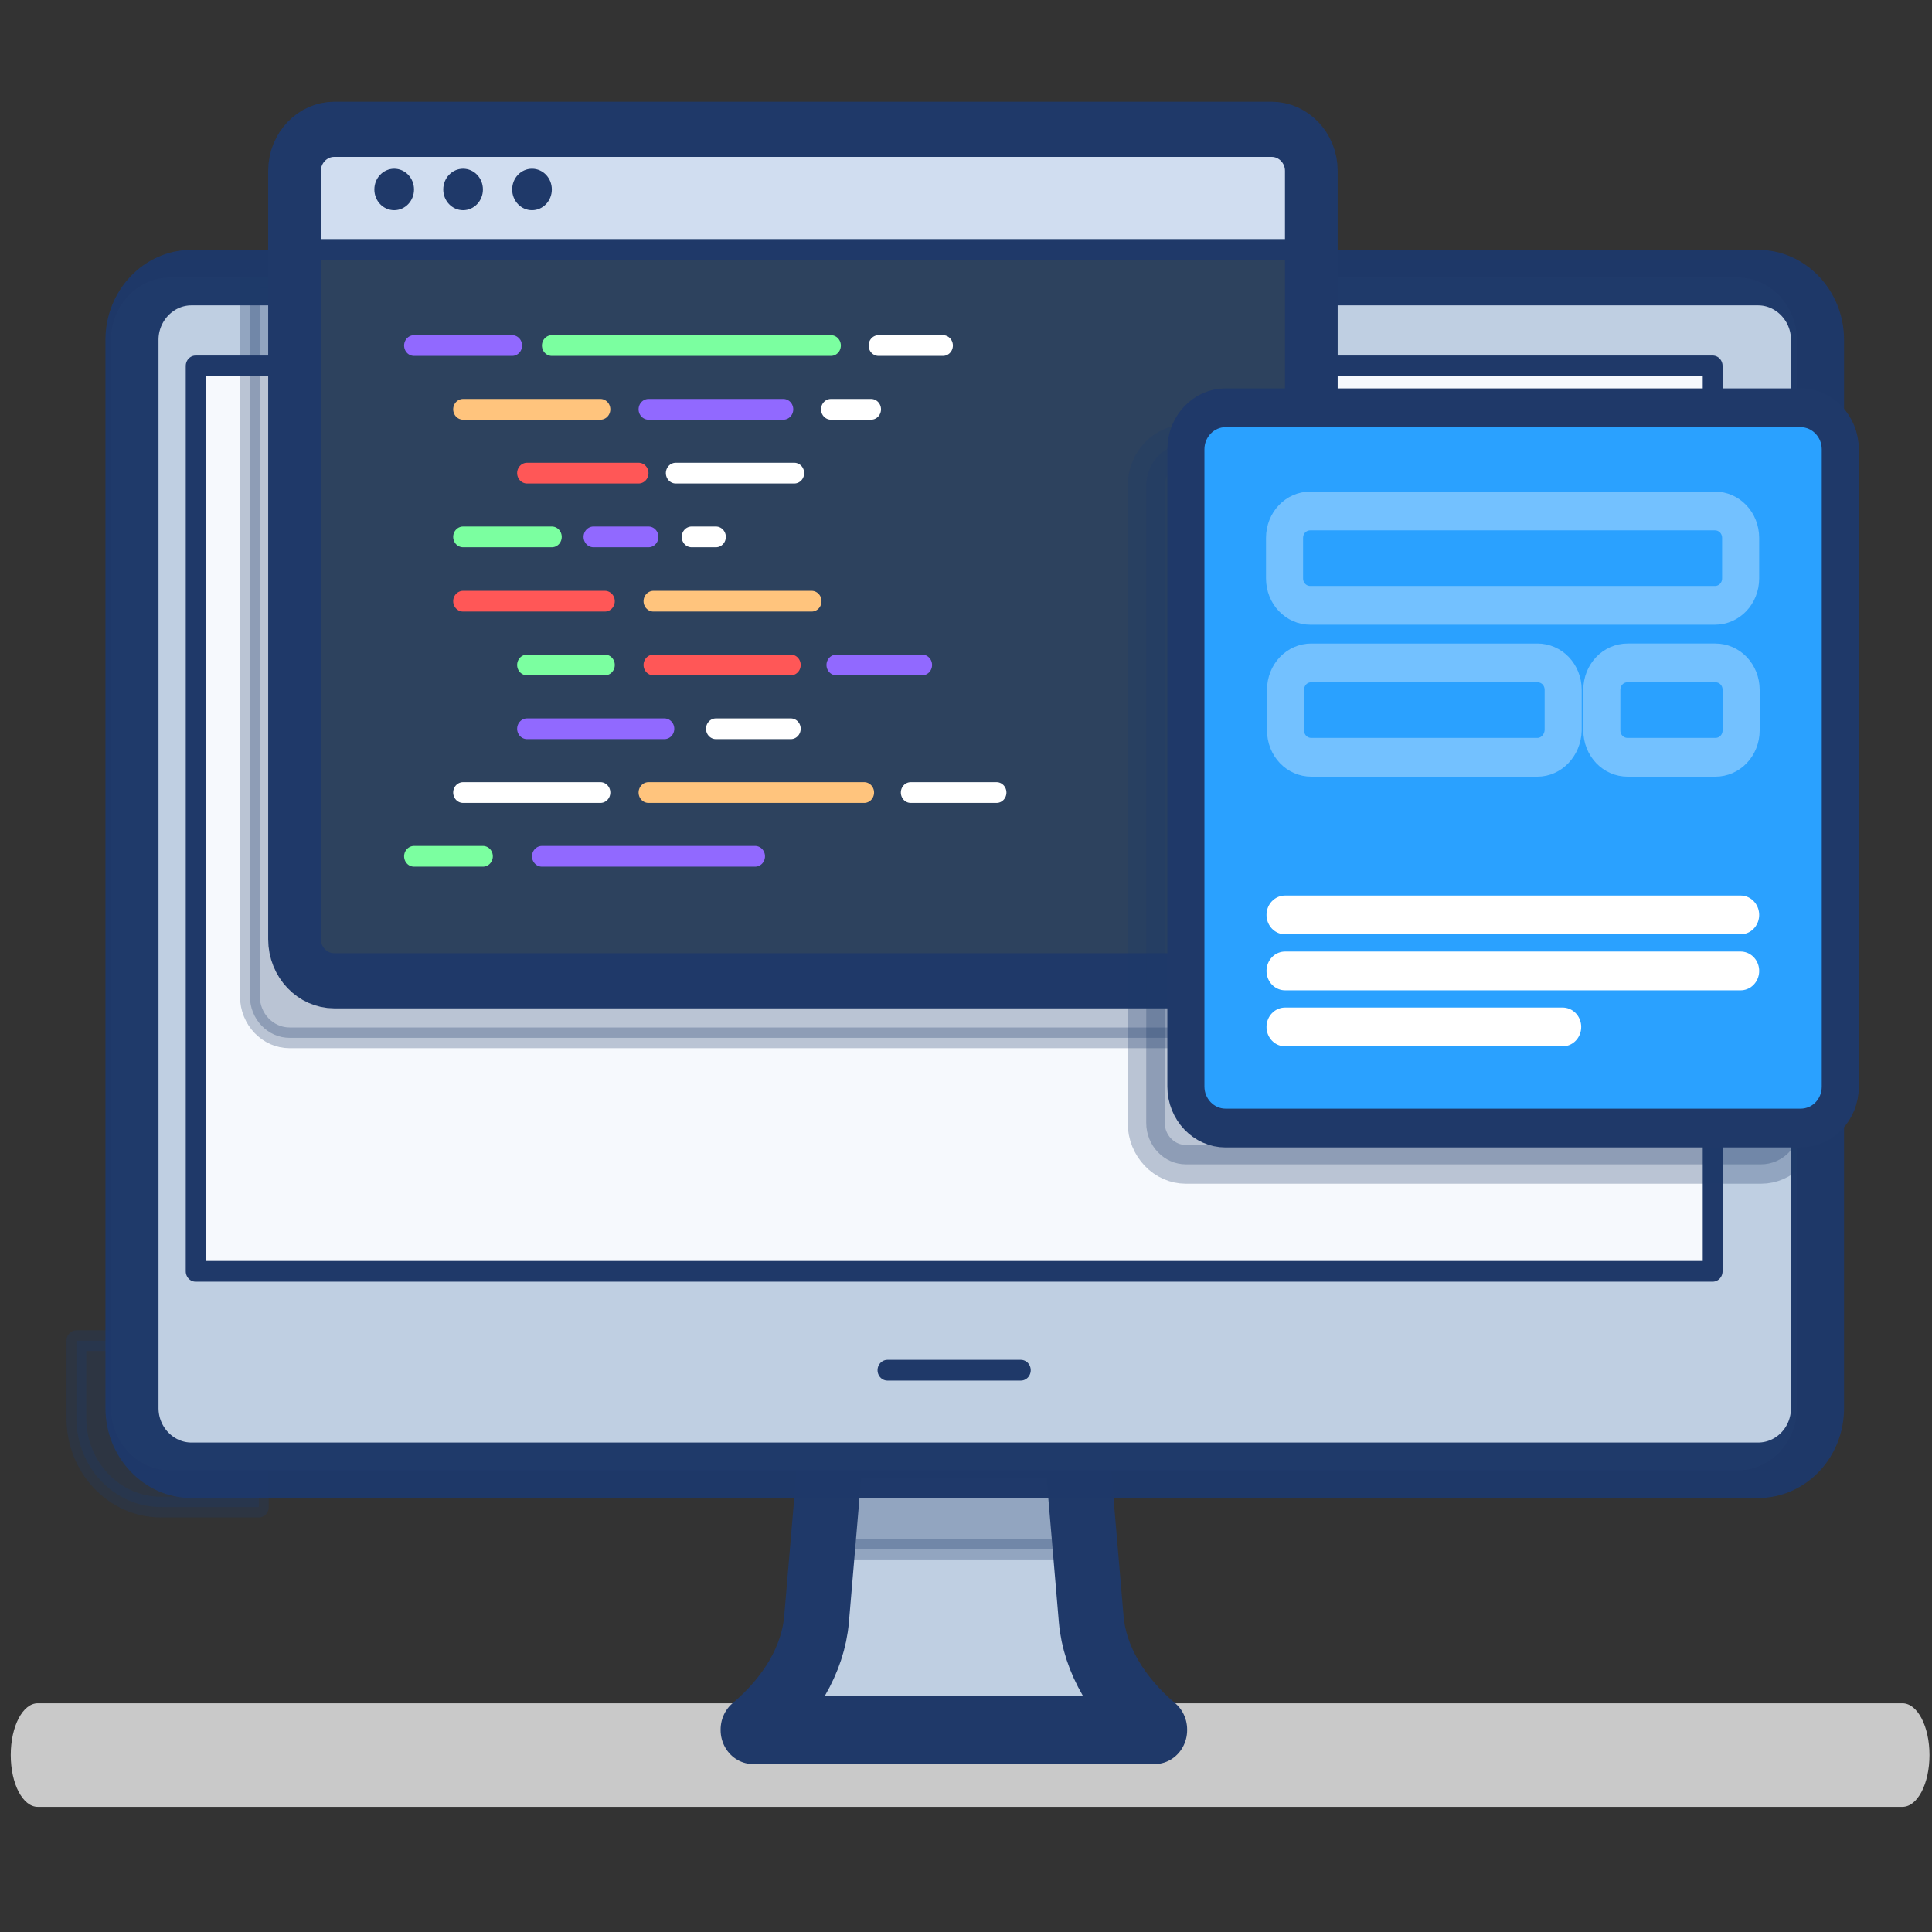 <?xml version="1.0" encoding="UTF-8" standalone="no"?>
<svg
   xmlns:dc="http://purl.org/dc/elements/1.1/"
   xmlns:cc="http://creativecommons.org/ns#"
   xmlns:rdf="http://www.w3.org/1999/02/22-rdf-syntax-ns#"
   xmlns:svg="http://www.w3.org/2000/svg"
   xmlns="http://www.w3.org/2000/svg"
   xmlns:sodipodi="http://sodipodi.sourceforge.net/DTD/sodipodi-0.dtd"
   xmlns:inkscape="http://www.inkscape.org/namespaces/inkscape"
   inkscape:version="1.0 (4035a4fb49, 2020-05-01)"
   sodipodi:docname="programin.svg"
   xml:space="preserve"
   style="enable-background:new 0 0 1000 1000;"
   viewBox="0 0 1000 1000"
   y="0px"
   x="0px"
   id="Layer_1"
   version="1.1"><rect x="0" y="0" width="1000" height="1000" fill="#333333" stroke="none"/><defs
   id="defs365" /><sodipodi:namedview
   inkscape:current-layer="XMLID_19_"
   inkscape:window-maximized="1"
   inkscape:window-y="-8"
   inkscape:window-x="-8"
   inkscape:cy="462.20007"
   inkscape:cx="-75.815607"
   inkscape:zoom="0.48517716"
   showgrid="false"
   id="namedview363"
   inkscape:window-height="1017"
   inkscape:window-width="1920"
   inkscape:pageshadow="2"
   inkscape:pageopacity="0"
   guidetolerance="10"
   gridtolerance="10"
   objecttolerance="10"
   borderopacity="1"
   bordercolor="#666666"
   pagecolor="#ffffff"
   inkscape:document-rotation="0" />
<style
   id="style2"
   type="text/css">
	.st0{fill:#EAECEF;}
	.st1{fill:#2D425E;}
	.st2{fill:#C9C9C9;}
	.st3{fill:#CECECE;}
	.st4{fill:#FFFFFF;}
	.st5{fill:none;stroke:#1F3969;stroke-width:4;stroke-linecap:round;stroke-linejoin:round;stroke-miterlimit:10;}
	.st6{fill:#FF3E3E;}
	.st7{opacity:0.28;fill:#1F3969;stroke:#1F3969;stroke-width:4;stroke-linecap:round;stroke-linejoin:round;stroke-miterlimit:10;}
	.st8{fill:#50B56F;}
	.st9{fill:#5F5AFF;}
	.st10{fill:#F6F9FD;}
	.st11{fill:#BFCFE2;}
	.st12{fill:#D0DDF0;}
	.st13{fill:#2AA1FF;}
	.st14{opacity:0.34;fill:none;stroke:#FFFFFF;stroke-width:2;stroke-linecap:round;stroke-linejoin:round;stroke-miterlimit:10;}
	.st15{opacity:0.34;}
	.st16{fill:none;stroke:#FFFFFF;stroke-width:2;stroke-linecap:round;stroke-linejoin:round;stroke-miterlimit:10;}
	.st17{fill:#1F3969;}
	.st18{fill:none;stroke:#FFFFFF;stroke-width:4;stroke-linecap:round;stroke-linejoin:round;stroke-miterlimit:10;}
	.st19{fill:none;stroke:#7BFFA0;stroke-width:4;stroke-linecap:round;stroke-linejoin:round;stroke-miterlimit:10;}
	.st20{fill:none;stroke:#9169FF;stroke-width:4;stroke-linecap:round;stroke-linejoin:round;stroke-miterlimit:10;}
	.st21{fill:none;stroke:#FFC47D;stroke-width:4;stroke-linecap:round;stroke-linejoin:round;stroke-miterlimit:10;}
	.st22{fill:none;stroke:#FF5757;stroke-width:4;stroke-linecap:round;stroke-linejoin:round;stroke-miterlimit:10;}
	.st23{fill:#FFA364;}
	.st24{fill:#FF5252;}
	.st25{fill:#6567C3;}
</style>


<g
   id="XMLID_34_">
	<path
   style="stroke-width:11.446;stroke-miterlimit:10;stroke-dasharray:none"
   d="M 984.696,935.221 H 19.561 c -7.78,0 -14.003,-11.913 -14.003,-26.803 v 0 c 0,-14.891 6.224,-26.803 14.003,-26.803 h 965.135 c 7.78,0 14.003,11.913 14.003,26.803 v 0 c 0,14.891 -6.224,26.803 -14.003,26.803 z"
   class="st2"
   id="XMLID_223_" />
	<g
   transform="matrix(2.566,0,0,2.684,-855.729,-860.926)"
   style="display:inline"
   id="XMLID_19_">
		
		
		<path
   d="m 378.9,579.3 h -30 v 15 c 0,9.4 7.6,17.1 17.1,17.1 h 19.7 c 0,-0.1 0,-0.2 0,-0.3 v -25 c 0,-3.8 -3,-6.8 -6.8,-6.8 z"
   class="st7"
   id="XMLID_246_" />
		
		
		
		
		
		
		<path
   d="m 553.6,633 -3,-33.7 h -49.4 l -3,33.7 c -0.7,7.8 -5.4,15.3 -12.8,21.3 v 0.1 h 81 v -0.1 c -7.4,-6 -12.1,-13.5 -12.8,-21.3 z"
   class="st11"
   id="XMLID_69_" />
		<polygon
   points="499.4,619.5 552.4,619.5 550.6,599.3 501.2,599.3 "
   class="st7"
   id="XMLID_33_" />
		<path
   d="m 553.6,633 -3,-33.7 h -49.4 l -3,33.7 c -0.7,7.8 -5.4,15.3 -12.8,21.3 v 0.1 h 81 v -0.1 c -7.4,-6 -12.1,-13.5 -12.8,-21.3 z"
   class="st5"
   id="XMLID_10_"
   style="stroke-width:13.107;stroke-miterlimit:10;stroke-dasharray:none" />
		<path
   d="m 683.9,604.3 h -316 c -6.6,0 -12,-5.4 -12,-12 v -206 c 0,-6.6 5.4,-12 12,-12 h 316 c 6.6,0 12,5.4 12,12 v 206 c 0,6.7 -5.4,12 -12,12 z"
   class="st4"
   id="XMLID_13_" />
		<path
   d="m 683.9,604.3 h -316 c -6.6,0 -12,-5.4 -12,-12 v -206 c 0,-6.6 5.4,-12 12,-12 h 316 c 6.6,0 12,5.4 12,12 v 206 c 0,6.7 -5.4,12 -12,12 z"
   class="st11"
   id="XMLID_63_" />
		<path
   d="m 688.109,604.3 h -316 c -6.6,0 -12,-5.4 -12,-12 v -206 c 0,-6.6 5.4,-12 12,-12 h 316 c 6.6,0 12,5.4 12,12 v 206 c 0,6.7 -5.4,12 -12,12 z"
   class="st5"
   id="XMLID_4_"
   style="opacity:0.99;stroke-width:10.706;stroke-miterlimit:10;stroke-dasharray:none" />
		
			<rect
   height="306"
   width="174.6"
   class="st10"
   transform="rotate(90,525.914,478.642)"
   y="325.6"
   x="438.6"
   id="XMLID_68_" />
		<path
   d="m 383.9,374.3 v 138.6 c 0,4.4 3.6,8 8,8 H 581 c 4.4,0 8,-3.6 8,-8 V 374.3 Z"
   class="st7"
   id="XMLID_197_" />
		
			<rect
   height="306"
   width="174.6"
   class="st5"
   transform="rotate(90,525.914,478.642)"
   y="325.6"
   x="438.6"
   id="XMLID_11_"
   style="stroke-width:4;stroke-miterlimit:10;stroke-dasharray:none" />
		<line
   y2="585"
   x2="539.4"
   y1="585"
   x1="512.5"
   class="st5"
   id="XMLID_9_" />
		<path
   d="M 590,509.9 H 400.9 c -4.4,0 -8,-3.6 -8,-8 V 353.7 c 0,-4.4 3.6,-8 8,-8 H 590 c 4.4,0 8,3.6 8,8 V 502 c 0,4.4 -3.6,7.9 -8,7.9 z"
   class="st1"
   id="XMLID_15_" />
		<path
   d="M 598,365.1 H 392.9 v -11.5 c 0,-4.4 3.6,-8 8,-8 H 590 c 4.4,0 8,3.6 8,8 z"
   class="st5"
   id="XMLID_17_" />
		<path
   d="M 598,368.9 H 392.9 v -15.3 c 0,-4.4 3.6,-8 8,-8 H 590 c 4.4,0 8,3.6 8,8 z"
   class="st12"
   id="XMLID_23_" />
		<path
   d="M 598,368.9 H 392.9 v -15.3 c 0,-4.4 3.6,-8 8,-8 H 590 c 4.4,0 8,3.6 8,8 z"
   class="st5"
   id="XMLID_18_" />
		<path
   d="M 598,368.9 H 392.9 v -15.3 c 0,-4.4 3.6,-8 8,-8 H 590 c 4.4,0 8,3.6 8,8 z"
   class="st5"
   id="XMLID_20_" />
		<path
   d="M 590,509.9 H 400.9 c -4.4,0 -8,-3.6 -8,-8 V 353.7 c 0,-4.4 3.6,-8 8,-8 H 590 c 4.4,0 8,3.6 8,8 V 502 c 0,4.4 -3.6,7.9 -8,7.9 z"
   class="st5"
   id="XMLID_12_"
   style="stroke-width:10.63;stroke-miterlimit:10;stroke-dasharray:none" />
		<g
   id="XMLID_72_"
   style="stroke-width:7.478;stroke-miterlimit:10;stroke-dasharray:none">
			<path
   d="m 688.7,545.3 h -116 c -4.4,0 -8,-3.6 -8,-8 V 414.4 c 0,-4.4 3.6,-8 8,-8 h 116 c 4.4,0 8,3.6 8,8 v 122.9 c 0,4.5 -3.6,8 -8,8 z"
   class="st7"
   id="XMLID_7_"
   style="stroke-width:7.478;stroke-miterlimit:10;stroke-dasharray:none" />
			<path
   d="m 696.7,538.3 h -116 c -4.4,0 -8,-3.6 -8,-8 V 407.4 c 0,-4.4 3.6,-8 8,-8 h 116 c 4.4,0 8,3.6 8,8 v 122.9 c 0,4.5 -3.6,8 -8,8 z"
   class="st13"
   id="XMLID_16_"
   style="stroke-width:7.478;stroke-miterlimit:10;stroke-dasharray:none" />
			<path
   d="m 696.7,538.3 h -116 c -4.4,0 -8,-3.6 -8,-8 V 407.4 c 0,-4.4 3.6,-8 8,-8 h 116 c 4.4,0 8,3.6 8,8 v 122.9 c 0,4.5 -3.6,8 -8,8 z"
   class="st5"
   id="XMLID_14_"
   style="stroke-width:7.478;stroke-miterlimit:10;stroke-dasharray:none" />
			<path
   d="m 679.4,437.5 h -81.6 c -2.9,0 -5.2,-2.3 -5.2,-5.2 v -7.8 c 0,-2.9 2.3,-5.2 5.2,-5.2 h 81.6 c 2.9,0 5.2,2.3 5.2,5.2 v 7.8 c 0,2.9 -2.3,5.2 -5.2,5.2 z"
   class="st14"
   id="XMLID_75_"
   style="stroke-width:7.478;stroke-miterlimit:10;stroke-dasharray:none" />
			<g
   class="st15"
   id="XMLID_143_"
   style="stroke-width:7.478;stroke-miterlimit:10;stroke-dasharray:none">
				<path
   d="M 643.6,466.8 H 598 c -2.9,0 -5.2,-2.3 -5.2,-5.2 v -7.8 c 0,-2.9 2.3,-5.2 5.2,-5.2 h 45.6 c 2.9,0 5.2,2.3 5.2,5.2 v 7.8 c -0.1,2.9 -2.4,5.2 -5.2,5.2 z"
   class="st16"
   id="XMLID_78_"
   style="stroke-width:7.478;stroke-miterlimit:10;stroke-dasharray:none" />
				<path
   d="m 679.5,466.8 h -17.7 c -2.9,0 -5.2,-2.3 -5.2,-5.2 v -7.8 c 0,-2.9 2.3,-5.2 5.2,-5.2 h 17.7 c 2.9,0 5.2,2.3 5.2,5.2 v 7.8 c 0,2.9 -2.3,5.2 -5.2,5.2 z"
   class="st16"
   id="XMLID_79_"
   style="stroke-width:7.478;stroke-miterlimit:10;stroke-dasharray:none" />
			</g>
			<g
   id="XMLID_76_"
   style="stroke-width:7.478;stroke-miterlimit:10;stroke-dasharray:none">
				<line
   y2="497.2"
   x2="684.6"
   y1="497.2"
   x1="592.7"
   class="st16"
   id="XMLID_135_"
   style="stroke-width:7.478;stroke-miterlimit:10;stroke-dasharray:none" />
				<line
   y2="508"
   x2="684.6"
   y1="508"
   x1="592.7"
   class="st16"
   id="XMLID_136_"
   style="stroke-width:7.478;stroke-miterlimit:10;stroke-dasharray:none" />
				<line
   y2="518.8"
   x2="648.7"
   y1="518.8"
   x1="592.7"
   class="st16"
   id="XMLID_138_"
   style="stroke-width:7.478;stroke-miterlimit:10;stroke-dasharray:none" />
			</g>
		</g>
		<circle
   r="4"
   cy="357.3"
   cx="413"
   class="st17"
   id="XMLID_24_" />
		<circle
   r="4"
   cy="357.3"
   cx="426.9"
   class="st17"
   id="XMLID_28_" />
		<circle
   r="4"
   cy="357.3"
   cx="440.8"
   class="st17"
   id="XMLID_38_" />
		<g
   id="XMLID_61_">
			<line
   y2="387.4"
   x2="523.7"
   y1="387.4"
   x1="510.7"
   class="st18"
   id="XMLID_54_" />
			<line
   y2="387.4"
   x2="501.1"
   y1="387.4"
   x1="444.8"
   class="st19"
   id="XMLID_66_" />
			<line
   y2="387.4"
   x2="436.8"
   y1="387.4"
   x1="417"
   class="st20"
   id="XMLID_29_" />
		</g>
		<g
   id="XMLID_42_">
			<line
   y2="485.9"
   x2="485.8"
   y1="485.9"
   x1="442.8"
   class="st20"
   id="XMLID_62_" />
			<line
   y2="485.9"
   x2="430.9"
   y1="485.9"
   x1="417"
   class="st19"
   id="XMLID_30_" />
		</g>
		<g
   id="XMLID_27_">
			<line
   y2="399.7"
   x2="509.2"
   y1="399.7"
   x1="501.1"
   class="st18"
   id="XMLID_60_" />
			<line
   y2="399.7"
   x2="491.5"
   y1="399.7"
   x1="464.3"
   class="st20"
   id="XMLID_45_" />
			<line
   y2="399.7"
   x2="454.6"
   y1="399.7"
   x1="426.9"
   class="st21"
   id="XMLID_47_" />
		</g>
		<g
   id="XMLID_49_">
			<line
   y2="412"
   x2="493.7"
   y1="412"
   x1="469.8"
   class="st18"
   id="XMLID_59_" />
			<line
   y2="412"
   x2="462.3"
   y1="412"
   x1="439.8"
   class="st22"
   id="XMLID_50_" />
		</g>
		<g
   id="XMLID_65_">
			<line
   y2="424.3"
   x2="477.9"
   y1="424.3"
   x1="473"
   class="st18"
   id="XMLID_58_" />
			<line
   y2="424.3"
   x2="464.3"
   y1="424.3"
   x1="453.2"
   class="st20"
   id="XMLID_70_" />
			<line
   y2="424.3"
   x2="444.8"
   y1="424.3"
   x1="426.9"
   class="st19"
   id="XMLID_67_" />
		</g>
		<g
   id="XMLID_73_">
			<line
   y2="436.7"
   x2="497.2"
   y1="436.7"
   x1="465.3"
   class="st21"
   id="XMLID_77_" />
			<line
   y2="436.7"
   x2="455.5"
   y1="436.7"
   x1="426.9"
   class="st22"
   id="XMLID_74_" />
		</g>
		<g
   id="XMLID_80_">
			<line
   y2="449"
   x2="519.5"
   y1="449"
   x1="502.2"
   class="st20"
   id="XMLID_64_" />
			<line
   y2="449"
   x2="493"
   y1="449"
   x1="465.3"
   class="st22"
   id="XMLID_84_" />
			<line
   y2="449"
   x2="455.5"
   y1="449"
   x1="439.8"
   class="st19"
   id="XMLID_81_" />
		</g>
		<g
   id="XMLID_87_">
			<line
   y2="461.3"
   x2="493"
   y1="461.3"
   x1="477.9"
   class="st18"
   id="XMLID_95_" />
			<line
   y2="461.3"
   x2="467.5"
   y1="461.3"
   x1="439.8"
   class="st20"
   id="XMLID_90_" />
		</g>
		<g
   id="XMLID_98_">
			<line
   y2="473.6"
   x2="534.5"
   y1="473.6"
   x1="517.2"
   class="st18"
   id="XMLID_71_" />
			<line
   y2="473.6"
   x2="507.8"
   y1="473.6"
   x1="464.3"
   class="st21"
   id="XMLID_102_" />
			<line
   y2="473.6"
   x2="454.6"
   y1="473.6"
   x1="426.9"
   class="st18"
   id="XMLID_99_" />
		</g>
		
		
		
	</g>
	
</g>

</svg>
